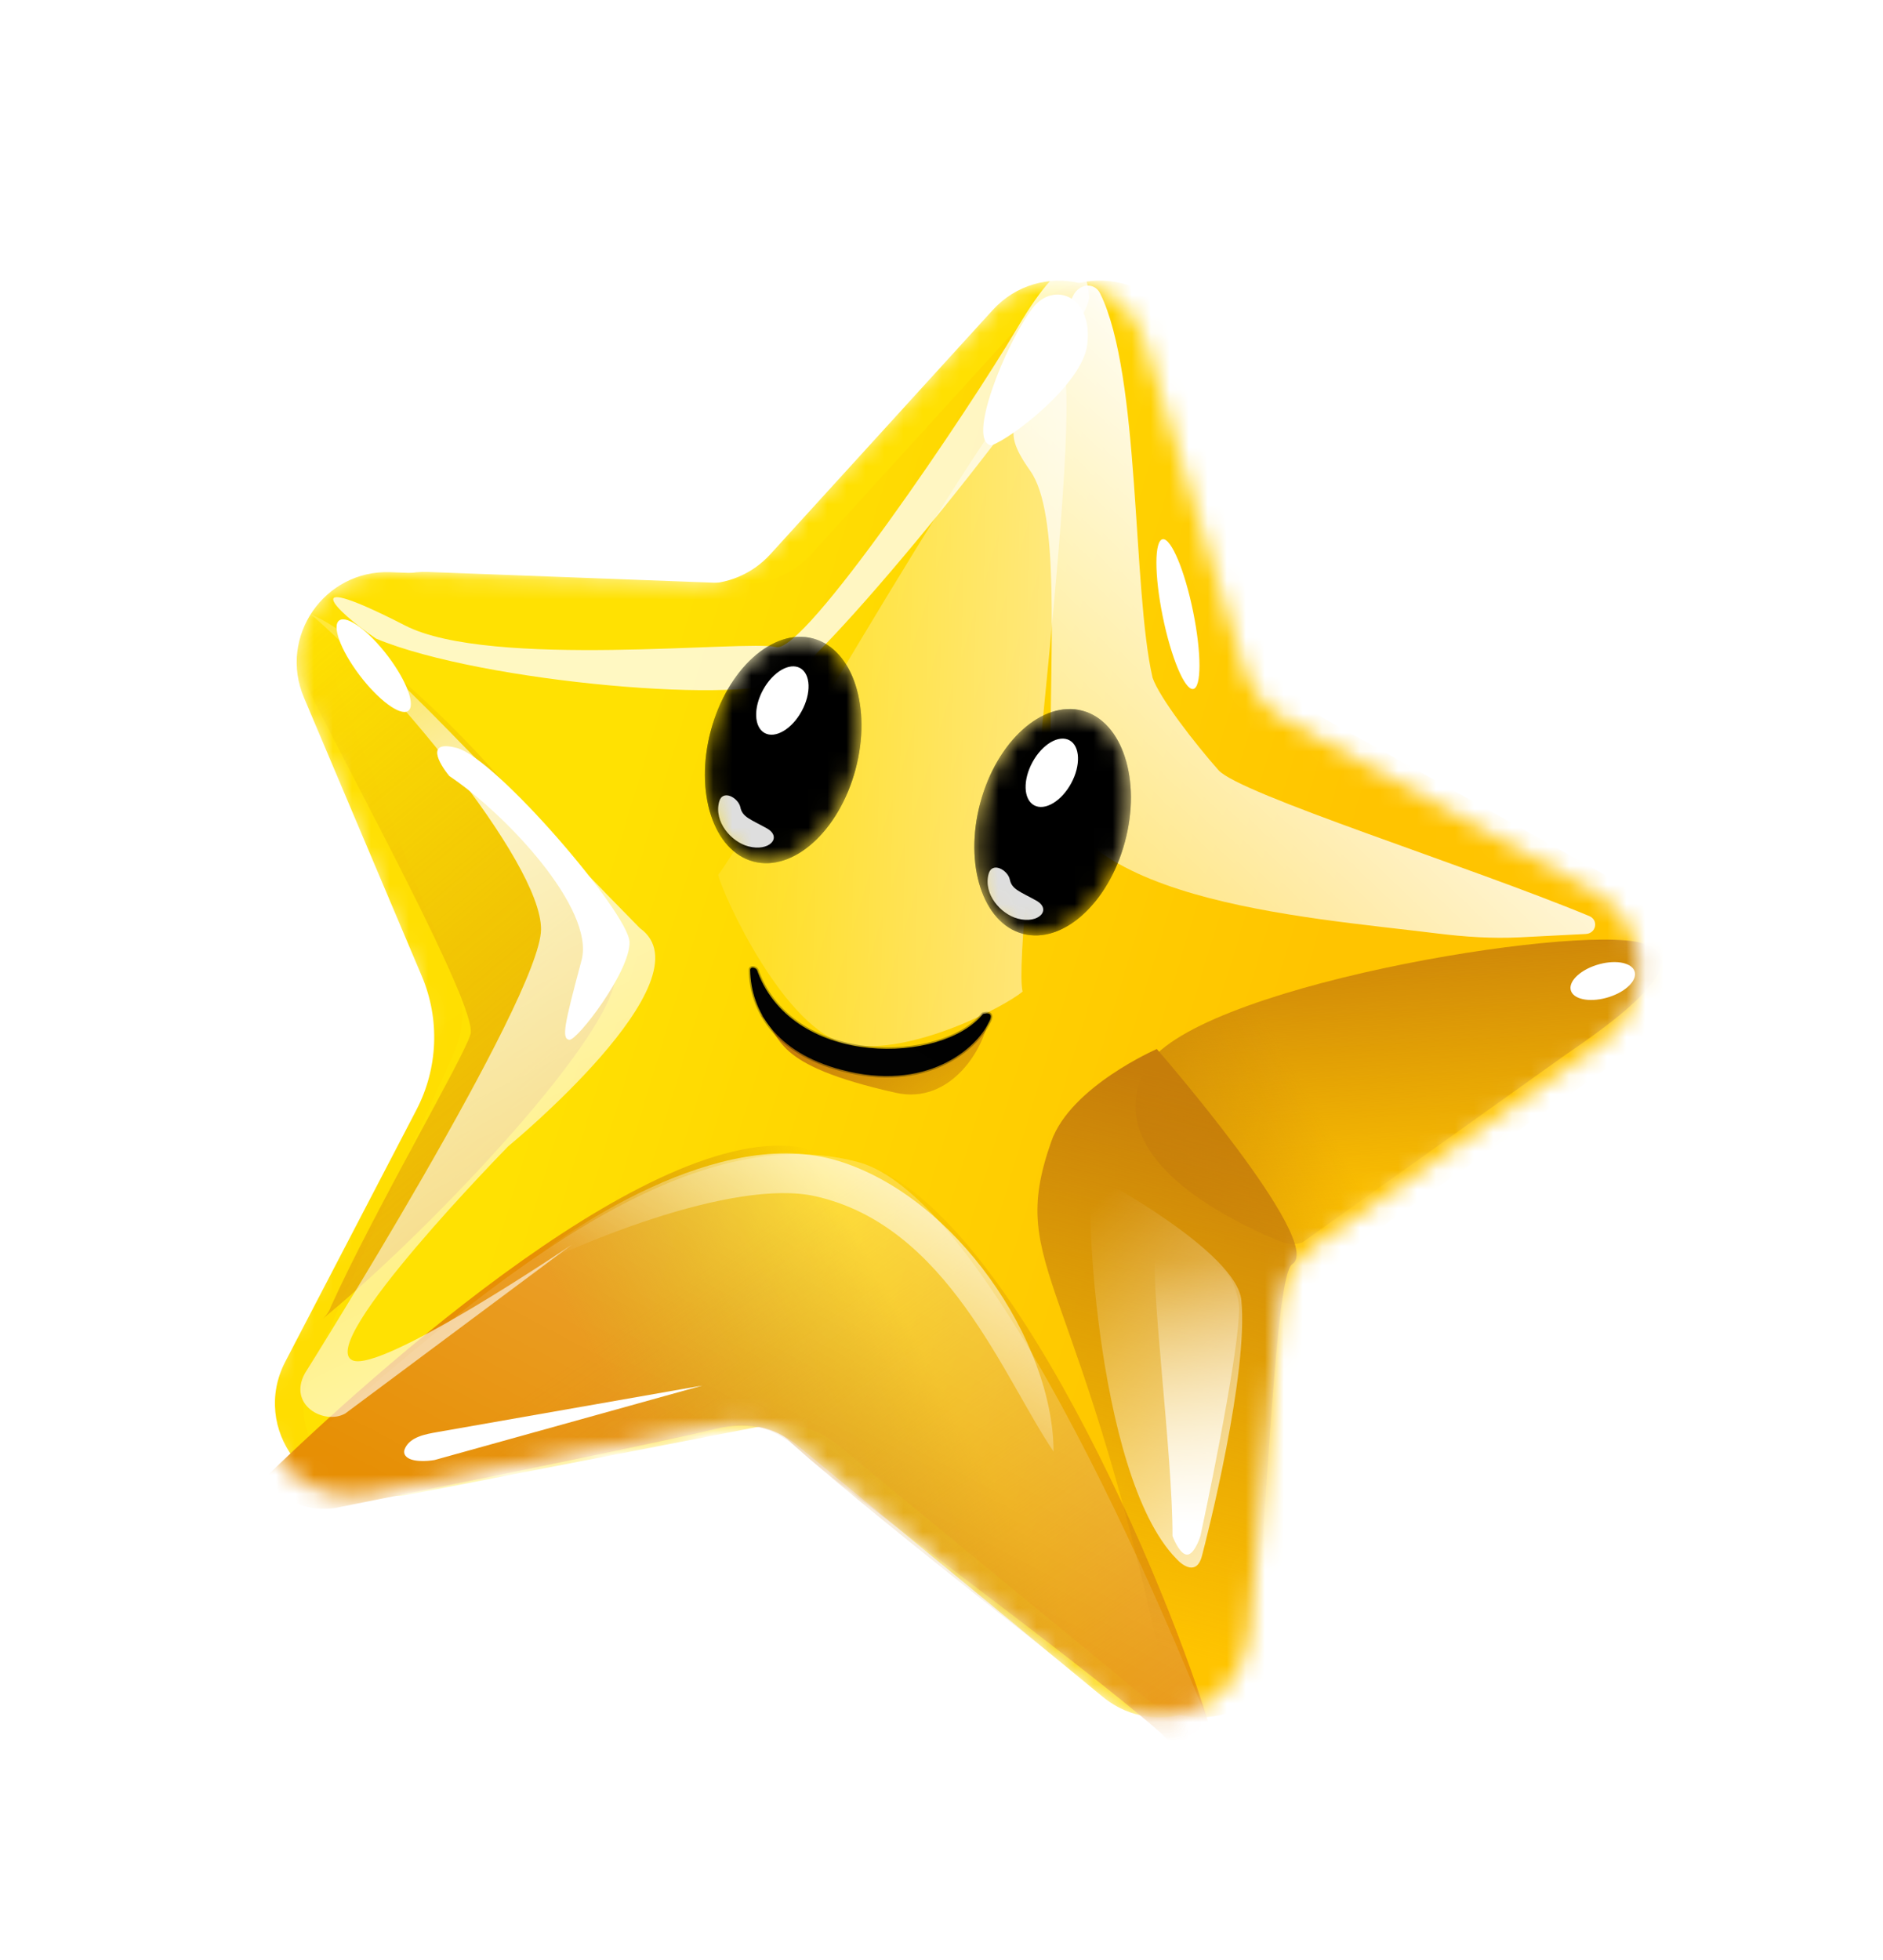 <svg width="99" height="103" viewBox="0 0 99 103" fill="none" xmlns="http://www.w3.org/2000/svg">
<g filter="url(#filter0_f_2033_7604)">
<path d="M52.183 16.303C54.66 13.585 59.155 14.598 60.226 18.116L65.392 35.089C65.75 36.264 66.55 37.255 67.623 37.852L83.744 46.824C86.799 48.523 87.027 52.832 84.169 54.845L69.262 65.344C68.125 66.145 67.396 67.406 67.27 68.791L65.709 85.936C65.364 89.729 60.914 91.588 57.973 89.168L41.884 75.931C40.792 75.032 39.356 74.668 37.967 74.938L20.109 78.404C16.211 79.16 13.165 75.079 14.999 71.557L21.895 58.321C23.031 56.139 23.134 53.564 22.175 51.299L15.977 36.658C14.623 33.46 17.052 29.94 20.522 30.07L36.808 30.681C38.204 30.734 39.551 30.169 40.492 29.136L52.183 16.303Z" fill="white"/>
</g>
<mask id="mask0_2033_7604" style="mask-type:alpha" maskUnits="userSpaceOnUse" x="13" y="14" width="74" height="77">
<path d="M52.19 16.151C54.682 13.48 59.131 14.51 60.194 18.005L65.394 35.087C65.752 36.262 66.552 37.253 67.625 37.85L83.746 46.822C86.801 48.522 87.029 52.83 84.171 54.843L69.259 65.346C68.124 66.145 67.397 67.401 67.268 68.783L65.669 85.934C65.316 89.724 60.868 91.574 57.931 89.154L41.884 75.929C40.793 75.031 39.358 74.665 37.97 74.933L19.39 78.514C15.608 79.243 12.581 75.398 14.176 71.892L21.711 55.336C22.247 54.158 22.279 52.812 21.798 51.61L15.754 36.496C14.487 33.327 16.881 29.897 20.292 29.994L36.641 30.46C38.002 30.498 39.315 29.95 40.243 28.954L52.19 16.151Z" fill="#FFD900"/>
</mask>
<g mask="url(#mask0_2033_7604)">
<path d="M52.185 16.301C54.662 13.582 59.157 14.596 60.228 18.114L65.394 35.087C65.752 36.262 66.552 37.253 67.625 37.85L83.746 46.822C86.801 48.522 87.029 52.83 84.171 54.843L69.264 65.342C68.127 66.143 67.398 67.404 67.272 68.789L65.711 85.934C65.366 89.727 60.916 91.586 57.975 89.166L41.886 75.929C40.794 75.03 39.358 74.666 37.969 74.936L20.111 78.402C16.213 79.158 13.167 75.076 15.001 71.555L21.896 58.319C23.033 56.137 23.136 53.562 22.177 51.297L15.979 36.656C14.625 33.458 17.054 29.938 20.524 30.068L36.81 30.68C38.206 30.732 39.553 30.167 40.494 29.134L52.185 16.301Z" fill="url(#paint0_linear_2033_7604)"/>
<path d="M54.337 16.296C56.814 13.578 61.309 14.591 62.38 18.109L67.547 35.082C67.904 36.257 68.704 37.248 69.778 37.845L85.899 46.817C88.954 48.517 89.182 52.825 86.323 54.838L71.417 65.337C70.279 66.138 69.551 67.399 69.424 68.784L67.863 85.929C67.518 89.722 63.068 91.581 60.127 89.161L44.038 75.924C42.946 75.025 41.51 74.661 40.122 74.931L21.608 78.524C17.831 79.257 14.799 75.424 16.382 71.917L23.873 55.325C24.403 54.15 24.433 52.81 23.954 51.613L17.933 36.557C16.659 33.371 19.085 29.928 22.514 30.057L38.962 30.675C40.358 30.727 41.706 30.162 42.646 29.129L54.337 16.296Z" fill="url(#paint1_linear_2033_7604)"/>
<g filter="url(#filter1_f_2033_7604)">
<path d="M42.678 60.415C34.86 58.321 19.443 72.336 14.01 77.584C15.039 79.423 17.045 79.418 17.919 79.186C23.674 78.05 35.451 75.641 37.549 75.105C39.6 74.58 41.145 75.271 41.622 75.843C46.403 80.125 59.696 90.358 60.529 91.093C61.571 92.012 62.207 91.383 63.339 91.339C64.245 91.305 65.049 90.653 64.897 90.249C61.249 80.594 53.269 63.253 42.678 60.415Z" fill="url(#paint2_linear_2033_7604)"/>
</g>
<g filter="url(#filter2_f_2033_7604)">
<path d="M45.111 61.067C52.929 63.162 61.582 83.719 63.663 90.979C61.853 92.058 61.642 91.682 61.001 91.043C56.586 87.182 43.757 77.867 42.208 76.353C40.695 74.874 39.011 74.699 38.312 74.956C32.03 76.274 19.022 78.953 17.933 79.172C16.571 79.447 15.673 79.43 14.714 78.826C13.947 78.343 13.802 77.711 14.136 77.438C22.123 70.9 34.52 58.229 45.111 61.067Z" fill="url(#paint3_linear_2033_7604)"/>
</g>
<g filter="url(#filter3_f_2033_7604)">
<path d="M45.112 61.066C52.929 63.161 63.59 90.688 63.59 90.688C63.59 90.688 60.808 91.643 60.167 91.004C55.751 87.143 43.758 77.866 42.209 76.352C40.695 74.872 39.011 74.698 38.312 74.955C32.031 76.272 19.022 78.951 17.933 79.171C16.572 79.446 15.673 79.429 14.714 78.825C13.947 78.342 13.803 77.71 14.136 77.436C22.123 70.899 34.52 58.228 45.112 61.066Z" fill="url(#paint4_linear_2033_7604)" fill-opacity="0.3"/>
</g>
<g filter="url(#filter4_f_2033_7604)">
<path d="M65.841 64.583C67.63 65.45 67.93 65.466 68.477 65.289C72.698 62.284 81.344 56.125 82.168 55.53C83.197 54.786 89.862 50.557 86.313 49.555C82.765 48.553 62.41 51.887 60.204 56.172C57.997 60.457 63.605 63.499 65.841 64.583Z" fill="url(#paint5_linear_2033_7604)"/>
</g>
<g filter="url(#filter5_f_2033_7604)">
<path d="M65.841 64.583C67.63 65.45 67.93 65.466 68.477 65.289C72.698 62.284 81.344 56.125 82.168 55.53C83.197 54.786 89.862 50.557 86.313 49.555C82.765 48.553 62.41 51.887 60.204 56.172C57.997 60.457 63.605 63.499 65.841 64.583Z" fill="url(#paint6_linear_2033_7604)"/>
</g>
<g filter="url(#filter6_f_2033_7604)">
<path d="M60.82 55.127C60.82 55.127 56.289 57.096 55.273 59.983C52.838 66.894 56.904 66.554 61.604 90.086C66.305 113.618 66.188 67.556 67.942 66.432C69.697 65.308 60.82 55.127 60.82 55.127Z" fill="url(#paint7_linear_2033_7604)"/>
</g>
<g filter="url(#filter7_f_2033_7604)">
<path d="M32.363 51.022C32.683 54.023 22.813 64.455 17.297 69.028C17.102 69.191 17.013 69.273 16.99 69.295C16.981 69.304 16.982 69.304 16.99 69.295C17.035 69.251 17.297 68.978 17.391 68.675C19.63 63.712 24.428 55.503 24.738 54.346C25.126 52.901 18.407 40.714 16.067 35.921C14.195 32.086 16.431 32.472 17.783 33.144C23.795 37.195 31.874 46.442 32.363 51.022Z" fill="url(#paint8_linear_2033_7604)"/>
</g>
<g filter="url(#filter8_f_2033_7604)">
<path d="M42.858 62.862C38.572 61.907 30.086 65.37 26.308 67.478C29.866 64.489 37.898 59.109 44.078 61.009C50.259 62.909 55.374 70.49 55.392 76.283C52.74 72.361 49.808 64.41 42.858 62.862Z" fill="url(#paint9_linear_2033_7604)" fill-opacity="0.87"/>
</g>
<g filter="url(#filter9_f_2033_7604)">
<path d="M18.151 74.282L30.063 65.409C30.063 65.409 20.058 72.183 18.529 71.484C16.566 70.585 26.72 60.239 26.72 60.239C26.72 60.239 37.414 51.458 33.644 48.777C24.083 39.056 19.398 33.52 16.35 32.292C20.111 35.452 28.474 45.241 28.445 48.844C28.417 52.448 16.032 72.167 16.032 72.167C15.114 73.839 17.05 74.9 18.151 74.282Z" fill="url(#paint10_linear_2033_7604)" fill-opacity="0.78"/>
</g>
<g filter="url(#filter10_f_2033_7604)">
<path d="M53.373 22.362L56.403 15.578C56.699 14.918 57.527 14.782 57.846 15.431C59.972 19.765 59.521 30.933 60.596 35.612C60.96 36.673 62.828 39.077 64.061 40.471C65.17 41.725 77.19 45.5 83.555 48.139C84.059 48.348 83.923 49.053 83.377 49.081L79.919 49.257C78.45 49.331 76.982 49.231 75.521 49.049C68.519 48.178 55.252 47.331 55.23 40.186C55.21 33.743 55.733 26.973 54.168 24.746C53.706 24.089 53.045 23.095 53.373 22.362Z" fill="url(#paint11_linear_2033_7604)"/>
</g>
<g filter="url(#filter11_f_2033_7604)">
<path d="M41.527 35.635C39.698 37.096 25.328 35.884 19.771 33.56C17.546 32.05 15.486 29.891 21.303 32.873C25.792 35.173 39.326 33.611 40.799 34.006C42.272 34.401 50.923 21.576 53.477 17.249C56.227 12.591 57.107 13.781 57.26 15.568C57.413 17.355 45.141 32.75 41.527 35.635Z" fill="white" fill-opacity="0.76"/>
</g>
<g filter="url(#filter12_f_2033_7604)">
<path d="M57.499 61.822C57.941 61.94 65.022 65.84 65.265 68.331C65.64 72.175 63.456 80.783 63.187 81.786C62.918 82.789 62.184 82.291 61.85 81.916C57.526 77.516 56.947 61.674 57.499 61.822Z" fill="url(#paint12_linear_2033_7604)"/>
</g>
<g filter="url(#filter13_f_2033_7604)">
<ellipse cx="1.748" cy="0.904" rx="1.748" ry="0.904" transform="matrix(0.951 -0.309 0.381 0.925 82.26 51.258)" fill="white"/>
</g>
<g filter="url(#filter14_f_2033_7604)">
<ellipse cx="0.81" cy="4.015" rx="0.81" ry="4.015" transform="matrix(0.99 -0.138 0.199 0.98 60.33 28.449)" fill="white"/>
</g>
<g filter="url(#filter15_f_2033_7604)">
<path d="M21.306 76.484C21.224 76.364 21.235 76.232 21.298 76.101C21.588 75.504 22.36 75.368 23.015 75.253L23.025 75.251L36.931 72.811L22.854 76.724C22.444 76.799 21.56 76.855 21.306 76.484Z" fill="white"/>
</g>
<g filter="url(#filter16_f_2033_7604)">
<path d="M60.771 65.671C61.13 64.332 63.53 65.924 63.993 66.535C64.279 66.612 64.906 67.104 65.122 68.463C65.338 69.821 63.875 77.189 63.116 80.703C63.017 81.033 62.739 81.695 62.412 81.696C62.086 81.698 61.765 81.044 61.645 80.717C61.665 76.495 60.411 67.011 60.771 65.671Z" fill="url(#paint13_linear_2033_7604)"/>
</g>
<g filter="url(#filter17_f_2033_7604)">
<path d="M30.574 50.469C31.3 47.762 26.576 42.757 23.623 40.781C23.065 40.105 22.361 38.863 24.019 39.307C26.09 39.862 33.038 47.972 33.097 49.496C33.156 51.02 30.334 54.717 29.925 54.643C29.516 54.569 29.667 53.853 30.574 50.469Z" fill="white"/>
</g>
<g filter="url(#filter18_f_2033_7604)">
<path d="M44.621 54.89C41.304 54.279 37.981 46.994 37.76 45.972C39.464 43.838 53.798 18.136 55.618 18.624C57.438 19.111 53.145 49.585 53.763 52.109C52.91 52.843 47.938 55.5 44.621 54.89Z" fill="url(#paint14_linear_2033_7604)" fill-opacity="0.8"/>
</g>
<g filter="url(#filter19_f_2033_7604)">
<path d="M57.161 18.122C56.904 20.174 53.23 23.01 52.127 23.405C50.782 23.239 52.86 18.078 54.278 16.205C55.392 14.734 57.483 15.556 57.161 18.122Z" fill="white"/>
</g>
<g filter="url(#filter20_f_2033_7604)">
<ellipse cx="0.9" cy="2.989" rx="0.9" ry="2.989" transform="matrix(0.844 -0.536 0.602 0.798 17.09 33.078)" fill="white"/>
</g>
<g filter="url(#filter21_f_2033_7604)">
<path d="M47.472 56.027C45.786 56.694 40.979 53.815 39.992 53.34C41.212 54.511 40.411 55.93 47.097 57.427C49.981 58.072 51.801 55.081 51.991 53.369C51.352 54.108 49.157 55.36 47.472 56.027Z" fill="url(#paint15_linear_2033_7604)"/>
</g>
<path d="M44.197 56.208C40.818 55.303 39.471 53.136 39.442 50.962C39.449 50.855 39.556 50.828 39.644 50.858C39.811 50.917 39.809 51.005 39.846 51.102C41.767 56.133 49.573 55.923 51.68 53.282C52.232 53.139 52.115 53.52 51.987 53.728C51.327 55.108 48.713 57.419 44.197 56.208Z" fill="url(#paint16_linear_2033_7604)" stroke="black" stroke-opacity="0.3" stroke-width="0.158"/>
</g>
<mask id="mask1_2033_7604" style="mask-type:alpha" maskUnits="userSpaceOnUse" x="37" y="33" width="9" height="13">
<ellipse cx="41.176" cy="39.413" rx="3.938" ry="6.067" transform="rotate(15 41.176 39.413)" fill="#551A03"/>
</mask>
<g mask="url(#mask1_2033_7604)">
<ellipse cx="41.176" cy="39.413" rx="3.938" ry="6.067" transform="rotate(15 41.176 39.413)" fill="black"/>
<g filter="url(#filter22_f_2033_7604)">
<ellipse cx="1.159" cy="1.944" rx="1.159" ry="1.944" transform="matrix(0.876 0.482 -0.479 0.878 41.049 34.548)" fill="white"/>
</g>
<g filter="url(#filter23_f_2033_7604)">
<path d="M39.34 44.476C38.445 44.236 37.526 43.193 37.809 42.133C37.991 41.457 38.825 41.922 38.928 42.433C39.031 42.943 39.478 43.063 40.313 43.528C41.148 43.994 40.459 44.775 39.34 44.476Z" fill="white" fill-opacity="0.87"/>
</g>
<path d="M44.853 40.398C44.425 41.995 43.618 43.323 42.667 44.18C41.715 45.037 40.633 45.412 39.64 45.146C38.647 44.88 37.898 44.014 37.502 42.796C37.107 41.578 37.072 40.025 37.5 38.428C37.928 36.83 38.735 35.503 39.686 34.646C40.638 33.788 41.72 33.413 42.713 33.68C43.706 33.946 44.455 34.811 44.851 36.03C45.246 37.248 45.281 38.8 44.853 40.398Z" stroke="black" stroke-opacity="0.6" stroke-width="0.263"/>
</g>
<mask id="mask2_2033_7604" style="mask-type:alpha" maskUnits="userSpaceOnUse" x="51" y="37" width="9" height="13">
<ellipse cx="55.343" cy="43.21" rx="3.938" ry="6.067" transform="rotate(15 55.343 43.21)" fill="#551A03"/>
</mask>
<g mask="url(#mask2_2033_7604)">
<ellipse cx="55.343" cy="43.21" rx="3.938" ry="6.067" transform="rotate(15 55.343 43.21)" fill="black"/>
<g filter="url(#filter24_f_2033_7604)">
<ellipse cx="1.159" cy="1.944" rx="1.159" ry="1.944" transform="matrix(0.876 0.482 -0.479 0.878 55.215 38.345)" fill="white"/>
</g>
<g filter="url(#filter25_f_2033_7604)">
<path d="M53.506 48.273C52.611 48.033 51.691 46.99 51.975 45.93C52.157 45.254 52.991 45.719 53.094 46.229C53.197 46.74 53.645 46.86 54.479 47.325C55.314 47.791 54.624 48.572 53.506 48.273Z" fill="white" fill-opacity="0.87"/>
</g>
<path d="M59.019 44.195C58.591 45.792 57.784 47.12 56.833 47.977C55.881 48.834 54.799 49.209 53.806 48.943C52.813 48.677 52.064 47.811 51.668 46.593C51.273 45.375 51.238 43.822 51.666 42.225C52.094 40.627 52.901 39.3 53.852 38.443C54.804 37.585 55.886 37.21 56.879 37.476C57.872 37.742 58.621 38.608 59.017 39.827C59.412 41.044 59.447 42.597 59.019 44.195Z" stroke="black" stroke-opacity="0.6" stroke-width="0.263"/>
</g>
<defs>
<filter id="filter0_f_2033_7604" x="2.451" y="2.752" width="95.731" height="99.503" filterUnits="userSpaceOnUse" color-interpolation-filters="sRGB">
<feFlood flood-opacity="0" result="BackgroundImageFix"/>
<feBlend mode="normal" in="SourceGraphic" in2="BackgroundImageFix" result="shape"/>
<feGaussianBlur stdDeviation="6" result="effect1_foregroundBlur_2033_7604"/>
</filter>
<filter id="filter1_f_2033_7604" x="11.27" y="57.464" width="56.386" height="36.866" filterUnits="userSpaceOnUse" color-interpolation-filters="sRGB">
<feFlood flood-opacity="0" result="BackgroundImageFix"/>
<feBlend mode="normal" in="SourceGraphic" in2="BackgroundImageFix" result="shape"/>
<feGaussianBlur stdDeviation="1.37" result="effect1_foregroundBlur_2033_7604"/>
</filter>
<filter id="filter2_f_2033_7604" x="11.227" y="57.919" width="55.178" height="36.481" filterUnits="userSpaceOnUse" color-interpolation-filters="sRGB">
<feFlood flood-opacity="0" result="BackgroundImageFix"/>
<feBlend mode="normal" in="SourceGraphic" in2="BackgroundImageFix" result="shape"/>
<feGaussianBlur stdDeviation="1.37" result="effect1_foregroundBlur_2033_7604"/>
</filter>
<filter id="filter3_f_2033_7604" x="11.227" y="57.918" width="55.103" height="36.046" filterUnits="userSpaceOnUse" color-interpolation-filters="sRGB">
<feFlood flood-opacity="0" result="BackgroundImageFix"/>
<feBlend mode="normal" in="SourceGraphic" in2="BackgroundImageFix" result="shape"/>
<feGaussianBlur stdDeviation="1.37" result="effect1_foregroundBlur_2033_7604"/>
</filter>
<filter id="filter4_f_2033_7604" x="56.959" y="46.636" width="33.125" height="21.483" filterUnits="userSpaceOnUse" color-interpolation-filters="sRGB">
<feFlood flood-opacity="0" result="BackgroundImageFix"/>
<feBlend mode="normal" in="SourceGraphic" in2="BackgroundImageFix" result="shape"/>
<feGaussianBlur stdDeviation="1.37" result="effect1_foregroundBlur_2033_7604"/>
</filter>
<filter id="filter5_f_2033_7604" x="56.959" y="46.636" width="33.125" height="21.483" filterUnits="userSpaceOnUse" color-interpolation-filters="sRGB">
<feFlood flood-opacity="0" result="BackgroundImageFix"/>
<feBlend mode="normal" in="SourceGraphic" in2="BackgroundImageFix" result="shape"/>
<feGaussianBlur stdDeviation="1.37" result="effect1_foregroundBlur_2033_7604"/>
</filter>
<filter id="filter6_f_2033_7604" x="49.697" y="50.279" width="23.323" height="51.34" filterUnits="userSpaceOnUse" color-interpolation-filters="sRGB">
<feFlood flood-opacity="0" result="BackgroundImageFix"/>
<feBlend mode="normal" in="SourceGraphic" in2="BackgroundImageFix" result="shape"/>
<feGaussianBlur stdDeviation="2.424" result="effect1_foregroundBlur_2033_7604"/>
</filter>
<filter id="filter7_f_2033_7604" x="12.61" y="29.972" width="22.502" height="42.07" filterUnits="userSpaceOnUse" color-interpolation-filters="sRGB">
<feFlood flood-opacity="0" result="BackgroundImageFix"/>
<feBlend mode="normal" in="SourceGraphic" in2="BackgroundImageFix" result="shape"/>
<feGaussianBlur stdDeviation="1.37" result="effect1_foregroundBlur_2033_7604"/>
</filter>
<filter id="filter8_f_2033_7604" x="24.728" y="59.032" width="32.246" height="18.832" filterUnits="userSpaceOnUse" color-interpolation-filters="sRGB">
<feFlood flood-opacity="0" result="BackgroundImageFix"/>
<feBlend mode="normal" in="SourceGraphic" in2="BackgroundImageFix" result="shape"/>
<feGaussianBlur stdDeviation="0.79" result="effect1_foregroundBlur_2033_7604"/>
</filter>
<filter id="filter9_f_2033_7604" x="12.629" y="29.13" width="24.982" height="48.491" filterUnits="userSpaceOnUse" color-interpolation-filters="sRGB">
<feFlood flood-opacity="0" result="BackgroundImageFix"/>
<feBlend mode="normal" in="SourceGraphic" in2="BackgroundImageFix" result="shape"/>
<feGaussianBlur stdDeviation="1.581" result="effect1_foregroundBlur_2033_7604"/>
</filter>
<filter id="filter10_f_2033_7604" x="48.543" y="10.265" width="40.069" height="43.758" filterUnits="userSpaceOnUse" color-interpolation-filters="sRGB">
<feFlood flood-opacity="0" result="BackgroundImageFix"/>
<feBlend mode="normal" in="SourceGraphic" in2="BackgroundImageFix" result="shape"/>
<feGaussianBlur stdDeviation="2.371" result="effect1_foregroundBlur_2033_7604"/>
</filter>
<filter id="filter11_f_2033_7604" x="14.356" y="10.827" width="46.067" height="28.605" filterUnits="userSpaceOnUse" color-interpolation-filters="sRGB">
<feFlood flood-opacity="0" result="BackgroundImageFix"/>
<feBlend mode="normal" in="SourceGraphic" in2="BackgroundImageFix" result="shape"/>
<feGaussianBlur stdDeviation="1.581" result="effect1_foregroundBlur_2033_7604"/>
</filter>
<filter id="filter12_f_2033_7604" x="55.743" y="60.24" width="11.146" height="23.716" filterUnits="userSpaceOnUse" color-interpolation-filters="sRGB">
<feFlood flood-opacity="0" result="BackgroundImageFix"/>
<feBlend mode="normal" in="SourceGraphic" in2="BackgroundImageFix" result="shape"/>
<feGaussianBlur stdDeviation="0.79" result="effect1_foregroundBlur_2033_7604"/>
</filter>
<filter id="filter13_f_2033_7604" x="80.987" y="48.978" width="6.558" height="5.152" filterUnits="userSpaceOnUse" color-interpolation-filters="sRGB">
<feFlood flood-opacity="0" result="BackgroundImageFix"/>
<feBlend mode="normal" in="SourceGraphic" in2="BackgroundImageFix" result="shape"/>
<feGaussianBlur stdDeviation="0.79" result="effect1_foregroundBlur_2033_7604"/>
</filter>
<filter id="filter14_f_2033_7604" x="59.218" y="26.755" width="5.427" height="11.034" filterUnits="userSpaceOnUse" color-interpolation-filters="sRGB">
<feFlood flood-opacity="0" result="BackgroundImageFix"/>
<feBlend mode="normal" in="SourceGraphic" in2="BackgroundImageFix" result="shape"/>
<feGaussianBlur stdDeviation="0.79" result="effect1_foregroundBlur_2033_7604"/>
</filter>
<filter id="filter15_f_2033_7604" x="18.086" y="69.649" width="22.007" height="10.291" filterUnits="userSpaceOnUse" color-interpolation-filters="sRGB">
<feFlood flood-opacity="0" result="BackgroundImageFix"/>
<feBlend mode="normal" in="SourceGraphic" in2="BackgroundImageFix" result="shape"/>
<feGaussianBlur stdDeviation="1.581" result="effect1_foregroundBlur_2033_7604"/>
</filter>
<filter id="filter16_f_2033_7604" x="57.543" y="61.989" width="10.763" height="22.869" filterUnits="userSpaceOnUse" color-interpolation-filters="sRGB">
<feFlood flood-opacity="0" result="BackgroundImageFix"/>
<feBlend mode="normal" in="SourceGraphic" in2="BackgroundImageFix" result="shape"/>
<feGaussianBlur stdDeviation="1.581" result="effect1_foregroundBlur_2033_7604"/>
</filter>
<filter id="filter17_f_2033_7604" x="20.879" y="37.105" width="14.327" height="19.646" filterUnits="userSpaceOnUse" color-interpolation-filters="sRGB">
<feFlood flood-opacity="0" result="BackgroundImageFix"/>
<feBlend mode="normal" in="SourceGraphic" in2="BackgroundImageFix" result="shape"/>
<feGaussianBlur stdDeviation="1.054" result="effect1_foregroundBlur_2033_7604"/>
</filter>
<filter id="filter18_f_2033_7604" x="34.598" y="15.456" width="24.634" height="42.686" filterUnits="userSpaceOnUse" color-interpolation-filters="sRGB">
<feFlood flood-opacity="0" result="BackgroundImageFix"/>
<feBlend mode="normal" in="SourceGraphic" in2="BackgroundImageFix" result="shape"/>
<feGaussianBlur stdDeviation="1.581" result="effect1_foregroundBlur_2033_7604"/>
</filter>
<filter id="filter19_f_2033_7604" x="48.53" y="12.317" width="11.827" height="14.249" filterUnits="userSpaceOnUse" color-interpolation-filters="sRGB">
<feFlood flood-opacity="0" result="BackgroundImageFix"/>
<feBlend mode="normal" in="SourceGraphic" in2="BackgroundImageFix" result="shape"/>
<feGaussianBlur stdDeviation="1.581" result="effect1_foregroundBlur_2033_7604"/>
</filter>
<filter id="filter20_f_2033_7604" x="15.588" y="30.439" width="8.124" height="9.086" filterUnits="userSpaceOnUse" color-interpolation-filters="sRGB">
<feFlood flood-opacity="0" result="BackgroundImageFix"/>
<feBlend mode="normal" in="SourceGraphic" in2="BackgroundImageFix" result="shape"/>
<feGaussianBlur stdDeviation="1.054" result="effect1_foregroundBlur_2033_7604"/>
</filter>
<filter id="filter21_f_2033_7604" x="37.434" y="50.781" width="17.115" height="9.294" filterUnits="userSpaceOnUse" color-interpolation-filters="sRGB">
<feFlood flood-opacity="0" result="BackgroundImageFix"/>
<feBlend mode="normal" in="SourceGraphic" in2="BackgroundImageFix" result="shape"/>
<feGaussianBlur stdDeviation="1.279" result="effect1_foregroundBlur_2033_7604"/>
</filter>
<filter id="filter22_f_2033_7604" x="38.609" y="33.868" width="5.051" height="5.889" filterUnits="userSpaceOnUse" color-interpolation-filters="sRGB">
<feFlood flood-opacity="0" result="BackgroundImageFix"/>
<feBlend mode="normal" in="SourceGraphic" in2="BackgroundImageFix" result="shape"/>
<feGaussianBlur stdDeviation="0.574" result="effect1_foregroundBlur_2033_7604"/>
</filter>
<filter id="filter23_f_2033_7604" x="35.812" y="39.849" width="6.815" height="6.638" filterUnits="userSpaceOnUse" color-interpolation-filters="sRGB">
<feFlood flood-opacity="0" result="BackgroundImageFix"/>
<feBlend mode="normal" in="SourceGraphic" in2="BackgroundImageFix" result="shape"/>
<feGaussianBlur stdDeviation="0.973" result="effect1_foregroundBlur_2033_7604"/>
</filter>
<filter id="filter24_f_2033_7604" x="52.776" y="37.665" width="5.051" height="5.889" filterUnits="userSpaceOnUse" color-interpolation-filters="sRGB">
<feFlood flood-opacity="0" result="BackgroundImageFix"/>
<feBlend mode="normal" in="SourceGraphic" in2="BackgroundImageFix" result="shape"/>
<feGaussianBlur stdDeviation="0.574" result="effect1_foregroundBlur_2033_7604"/>
</filter>
<filter id="filter25_f_2033_7604" x="49.978" y="43.646" width="6.815" height="6.638" filterUnits="userSpaceOnUse" color-interpolation-filters="sRGB">
<feFlood flood-opacity="0" result="BackgroundImageFix"/>
<feBlend mode="normal" in="SourceGraphic" in2="BackgroundImageFix" result="shape"/>
<feGaussianBlur stdDeviation="0.973" result="effect1_foregroundBlur_2033_7604"/>
</filter>
<linearGradient id="paint0_linear_2033_7604" x1="65.18" y1="86.434" x2="23.99" y2="25.677" gradientUnits="userSpaceOnUse">
<stop stop-color="#FFD900"/>
<stop offset="1" stop-color="#FFE102"/>
</linearGradient>
<linearGradient id="paint1_linear_2033_7604" x1="68.684" y1="53.279" x2="32.522" y2="42.271" gradientUnits="userSpaceOnUse">
<stop stop-color="#FFC400"/>
<stop offset="1" stop-color="#FFE102"/>
</linearGradient>
<linearGradient id="paint2_linear_2033_7604" x1="43.498" y1="62.083" x2="30.144" y2="69.526" gradientUnits="userSpaceOnUse">
<stop stop-color="#B87409" stop-opacity="0"/>
<stop offset="1" stop-color="#E78F04"/>
</linearGradient>
<linearGradient id="paint3_linear_2033_7604" x1="43.567" y1="62.102" x2="67.172" y2="95.622" gradientUnits="userSpaceOnUse">
<stop stop-color="#C67D0A" stop-opacity="0"/>
<stop offset="1" stop-color="#E9890C"/>
</linearGradient>
<linearGradient id="paint4_linear_2033_7604" x1="29.132" y1="82.851" x2="44.475" y2="53.847" gradientUnits="userSpaceOnUse">
<stop stop-color="white" stop-opacity="0"/>
<stop offset="1" stop-color="white"/>
</linearGradient>
<linearGradient id="paint5_linear_2033_7604" x1="79.766" y1="63.714" x2="78.787" y2="46.874" gradientUnits="userSpaceOnUse">
<stop stop-color="#C67D0A" stop-opacity="0"/>
<stop offset="1" stop-color="#C67D0A"/>
</linearGradient>
<linearGradient id="paint6_linear_2033_7604" x1="70.507" y1="60.369" x2="56.674" y2="68.426" gradientUnits="userSpaceOnUse">
<stop stop-color="#C67D0A" stop-opacity="0"/>
<stop offset="1" stop-color="#C67D0A"/>
</linearGradient>
<linearGradient id="paint7_linear_2033_7604" x1="61.099" y1="86.596" x2="68" y2="57.988" gradientUnits="userSpaceOnUse">
<stop stop-color="#C67D0A" stop-opacity="0"/>
<stop offset="1" stop-color="#C67D0A"/>
</linearGradient>
<linearGradient id="paint8_linear_2033_7604" x1="0.056" y1="46.483" x2="40.658" y2="95.419" gradientUnits="userSpaceOnUse">
<stop stop-color="#C67D0A" stop-opacity="0"/>
<stop offset="1" stop-color="#E9890C"/>
</linearGradient>
<linearGradient id="paint9_linear_2033_7604" x1="50.275" y1="58.469" x2="41.305" y2="73.407" gradientUnits="userSpaceOnUse">
<stop stop-color="white"/>
<stop offset="1" stop-color="white" stop-opacity="0"/>
</linearGradient>
<linearGradient id="paint10_linear_2033_7604" x1="48.266" y1="89.384" x2="17.551" y2="27.505" gradientUnits="userSpaceOnUse">
<stop stop-color="white" stop-opacity="0"/>
<stop offset="0.245" stop-color="white"/>
<stop offset="0.464" stop-color="white" stop-opacity="0.69"/>
<stop offset="0.755" stop-color="white"/>
<stop offset="1" stop-color="white" stop-opacity="0"/>
</linearGradient>
<linearGradient id="paint11_linear_2033_7604" x1="76.192" y1="28.904" x2="40.132" y2="66.508" gradientUnits="userSpaceOnUse">
<stop stop-color="white"/>
<stop offset="1" stop-color="white" stop-opacity="0"/>
</linearGradient>
<linearGradient id="paint12_linear_2033_7604" x1="70.141" y1="85.805" x2="53.456" y2="66.845" gradientUnits="userSpaceOnUse">
<stop stop-color="white"/>
<stop offset="1" stop-color="white" stop-opacity="0"/>
</linearGradient>
<linearGradient id="paint13_linear_2033_7604" x1="63.203" y1="83.794" x2="63.868" y2="66.297" gradientUnits="userSpaceOnUse">
<stop offset="0.208" stop-color="white"/>
<stop offset="1" stop-color="white" stop-opacity="0"/>
</linearGradient>
<linearGradient id="paint14_linear_2033_7604" x1="69.444" y1="52.529" x2="32.723" y2="51.603" gradientUnits="userSpaceOnUse">
<stop stop-color="white"/>
<stop offset="1" stop-color="white" stop-opacity="0"/>
</linearGradient>
<linearGradient id="paint15_linear_2033_7604" x1="53.198" y1="62.325" x2="45.973" y2="52.063" gradientUnits="userSpaceOnUse">
<stop stop-color="#C67D0A" stop-opacity="0"/>
<stop offset="1" stop-color="#C67D0A"/>
</linearGradient>
<linearGradient id="paint16_linear_2033_7604" x1="52.557" y1="44.307" x2="39.882" y2="63.415" gradientUnits="userSpaceOnUse">
<stop/>
<stop offset="1" stop-color="#030303"/>
</linearGradient>
</defs>
</svg>
